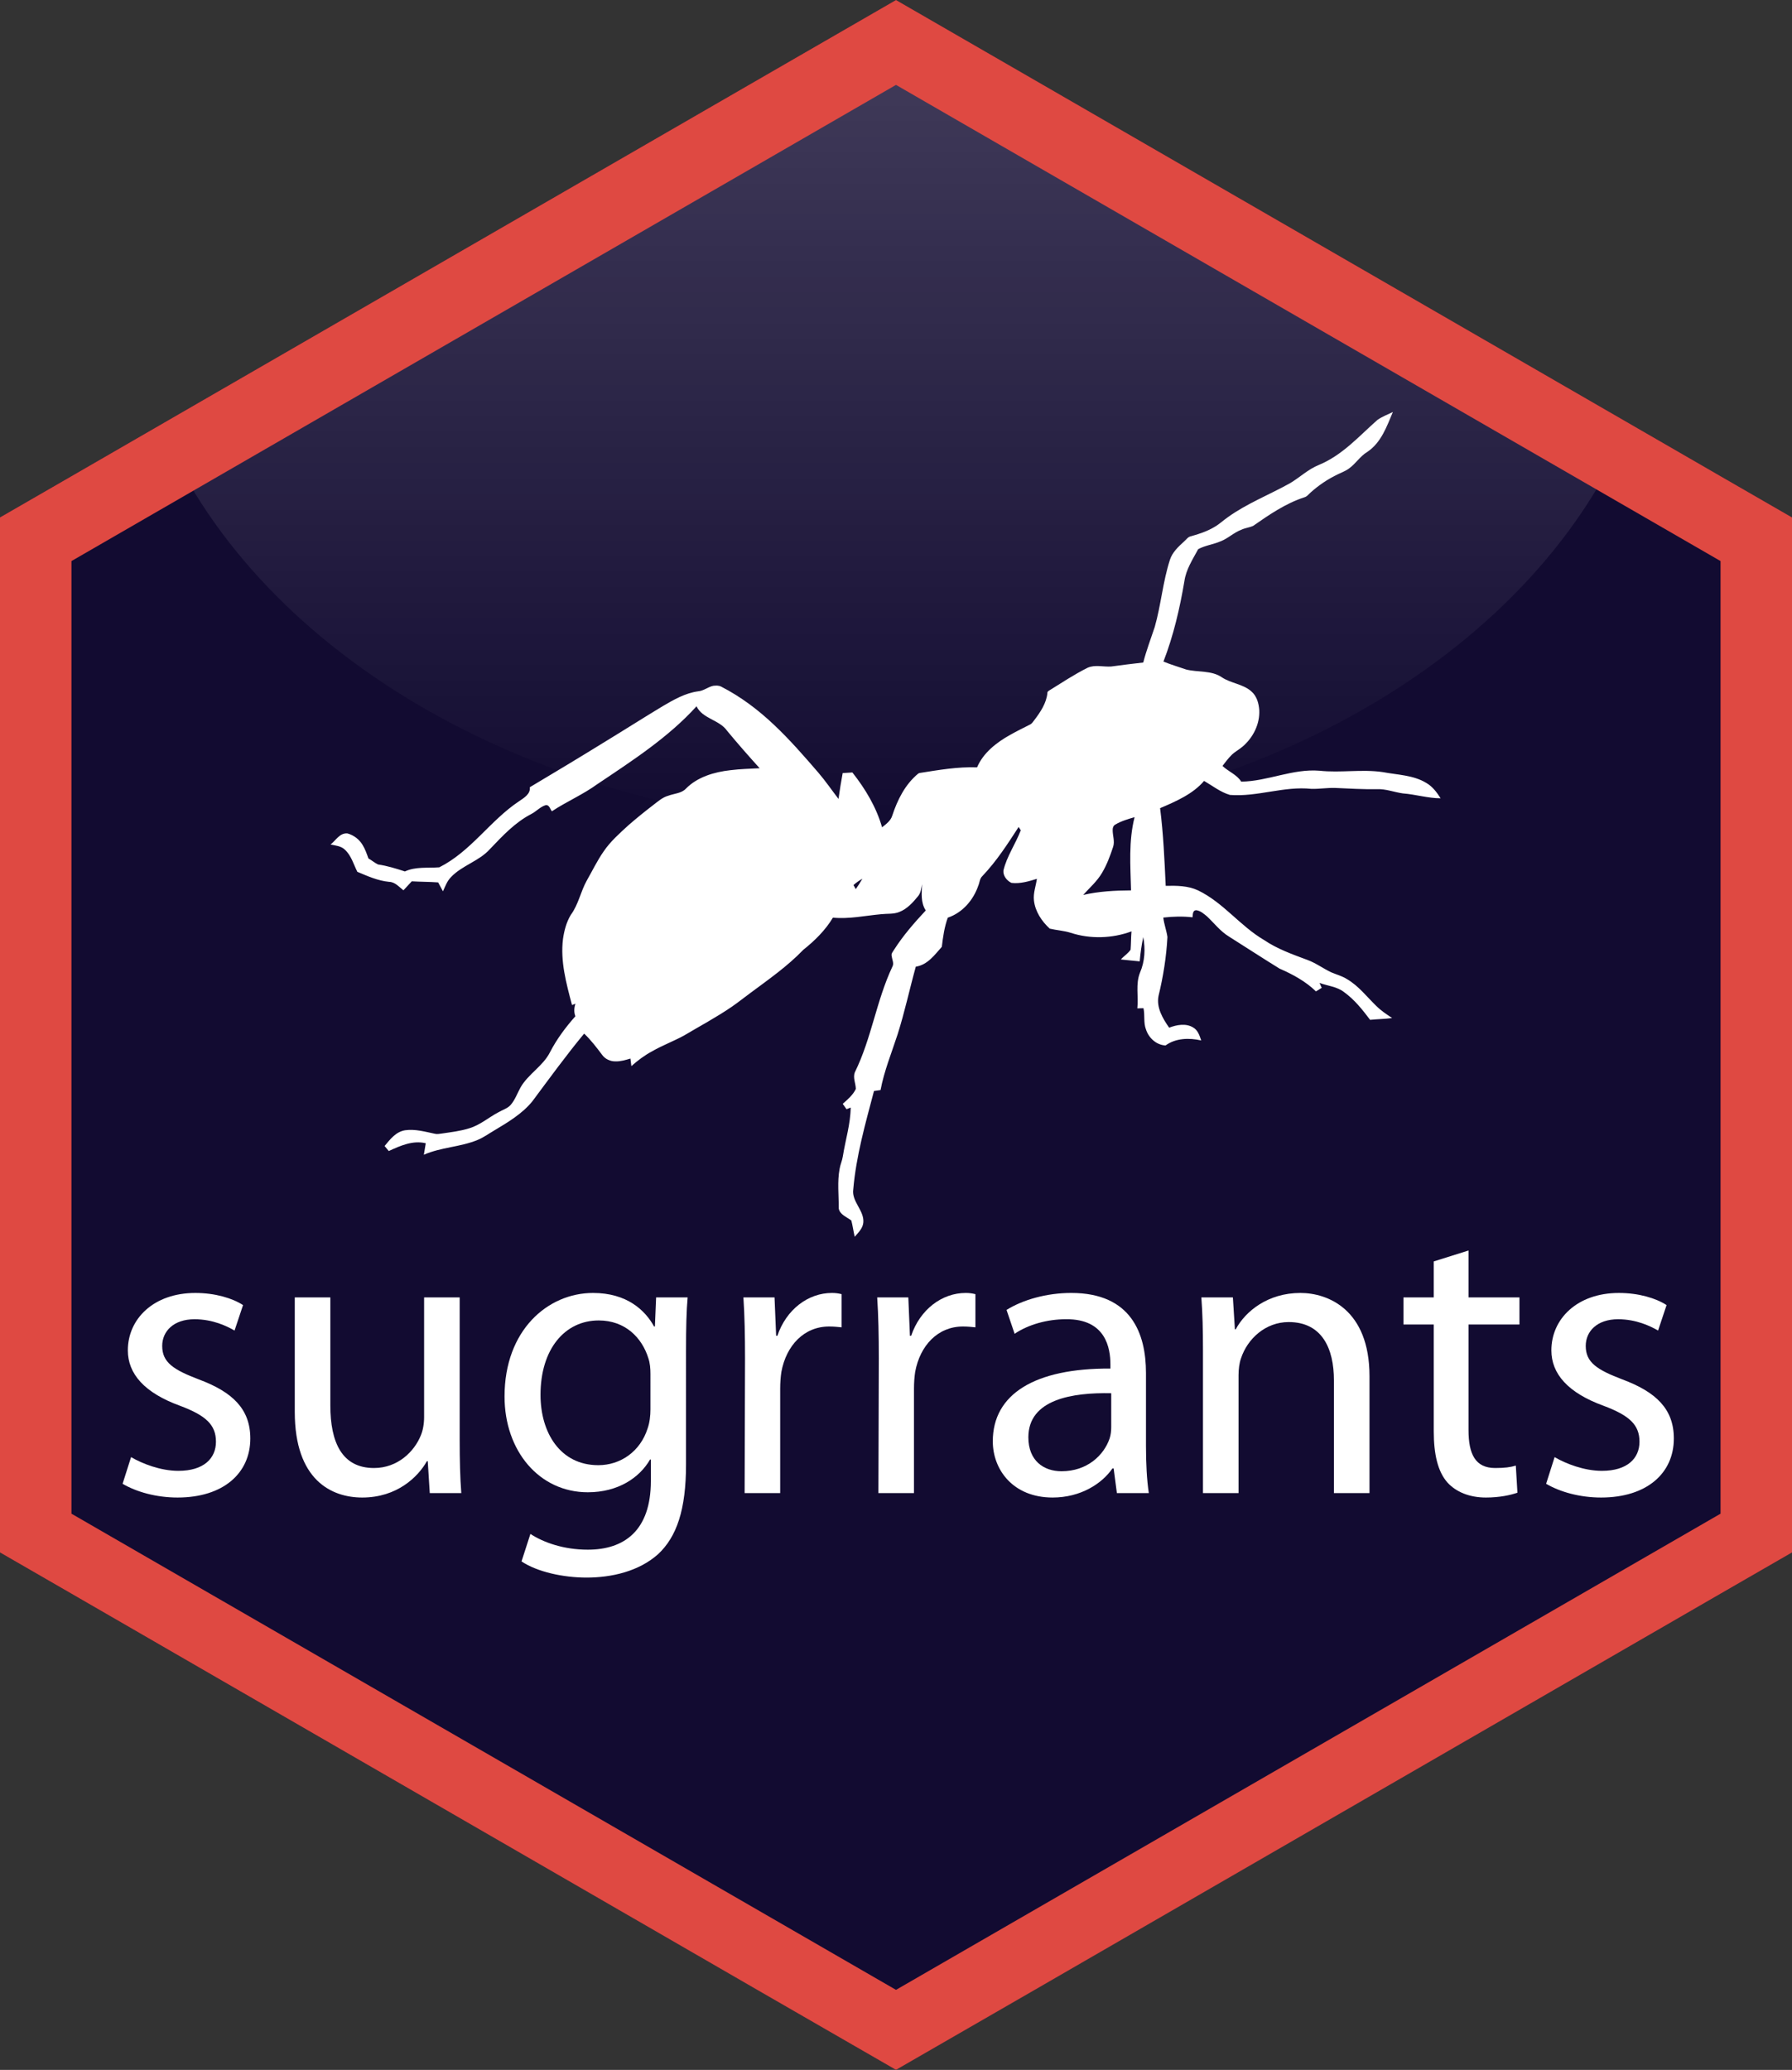 <?xml version="1.0" encoding="utf-8"?>
<!-- Generator: Adobe Illustrator 16.0.0, SVG Export Plug-In . SVG Version: 6.00 Build 0)  -->
<!DOCTYPE svg PUBLIC "-//W3C//DTD SVG 1.1//EN" "http://www.w3.org/Graphics/SVG/1.1/DTD/svg11.dtd">
<svg version="1.1" id="Layer_1" xmlns="http://www.w3.org/2000/svg" xmlns:xlink="http://www.w3.org/1999/xlink" x="0px" y="0px"
	 width="611.834px" height="706.506px" viewBox="0.083 42.123 611.834 706.506"
	 enable-background="new 0.083 42.123 611.834 706.506" xml:space="preserve">
<rect x="0.083" y="42.123" width="611.834" height="706.506" fill="#333333" stroke="none"/>
<polygon id="fill" fill="#120B31" points="611.917,572.024 306,748.629 0.083,572.021 0.083,218.728 306,42.123 611.917,218.728 "/>
<linearGradient id="gradient_1_" gradientUnits="userSpaceOnUse" x1="305.671" y1="404.726" x2="305.671" y2="134.417" gradientTransform="matrix(1 0 0 1 0 -80)">
	<stop  offset="0" style="stop-color:#FFFFFF;stop-opacity:0"/>
	<stop  offset="1" style="stop-color:#FFFFFF"/>
</linearGradient>
<path id="gradient" opacity="0.2" fill="url(#gradient_1_)" d="M305.591,54.417L59.22,197.048
	c36.979,74.535,133.292,127.677,246.28,127.677c113.336,0,209.895-53.47,246.621-128.366L305.591,54.417z"/>
<g id="img">
</g>
<path id="outline" fill="#DF4942" d="M587.52,204.656L356.209,71.099L306,42.123l-50.209,28.976L24.48,204.656L0.083,218.728
	v353.293l24.396,14.071l234.142,135.225L306,748.629l47.378-27.312L587.52,586.095l24.397-14.07V218.728L587.52,204.656z
	 M587.52,558.783L306,721.317L24.48,558.783v-325.15L306,71.099l0,0l281.52,162.534V558.783z"/>
<g id="text" display="none">
	<path display="inline" fill="#FFFFFF" d="M75.935,561.09v-60.881h-9.782v-9.781h9.782v-3.357c0-9.928,2.336-18.98,8.322-24.674
		c4.818-4.672,11.242-6.57,17.082-6.57c4.672,0,8.468,1.022,10.95,2.045l-1.606,9.928c-2.044-0.877-4.526-1.606-8.322-1.606
		c-10.804,0-13.724,9.636-13.724,20.439v3.796h17.082v9.781H88.782v60.881H75.935z"/>
	<path display="inline" fill="#FFFFFF" d="M144.408,562.695c-18.979,0-33.871-14.016-33.871-36.353
		c0-23.651,15.622-37.521,35.039-37.521c20.293,0,34.017,14.745,34.017,36.207c0,26.279-18.25,37.666-35.039,37.666H144.408z
		 M144.846,553.061c12.264,0,21.461-11.534,21.461-27.594c0-11.972-5.986-27.01-21.169-27.01c-15.038,0-21.607,14.016-21.607,27.447
		c0,15.477,8.76,27.156,21.169,27.156H144.846z"/>
	<path display="inline" fill="#FFFFFF" d="M195.946,512.473c0-8.321-0.146-15.475-0.584-22.045h11.242l0.584,13.869h0.438
		c3.212-9.489,11.096-15.475,19.709-15.475c1.314,0,2.336,0.146,3.504,0.438v11.972c-1.46-0.146-2.774-0.292-4.526-0.292
		c-9.052,0-15.476,6.861-17.228,16.352c-0.292,1.898-0.438,3.941-0.438,6.132v37.667H195.8L195.946,512.473z"/>
	<path display="inline" fill="#FFFFFF" d="M249.965,527.949c0.292,17.373,11.242,24.527,24.089,24.527
		c9.198,0,14.892-1.606,19.564-3.504l2.336,9.051c-4.526,2.045-12.41,4.526-23.652,4.526c-21.607,0-34.747-14.454-34.747-35.623
		c0-21.462,12.702-38.251,33.287-38.251c23.067,0,29.053,20.293,29.053,33.287c0,2.628-0.146,4.672-0.438,6.132L249.965,527.949z
		 M287.486,518.751c0.146-8.03-3.357-20.878-17.665-20.878c-13.14,0-18.688,11.973-19.709,20.878H287.486z"/>
	<path display="inline" fill="#FFFFFF" d="M366.179,558.607c-3.357,1.606-10.803,4.088-20.293,4.088
		c-21.316,0-35.186-14.453-35.186-36.207c0-21.753,14.893-37.666,37.959-37.666c7.592,0,14.309,1.897,17.813,3.795l-2.92,9.782
		c-3.066-1.606-7.885-3.358-14.893-3.358c-16.205,0-24.965,12.118-24.965,26.863c0,16.352,10.512,26.426,24.527,26.426
		c7.299,0,12.117-1.752,15.768-3.357L366.179,558.607z"/>
	<path display="inline" fill="#FFFFFF" d="M431.147,544.154c0,6.132,0.293,12.117,1.021,16.936h-11.533l-1.168-8.906h-0.438
		c-3.797,5.549-11.533,10.512-21.607,10.512c-14.309,0-21.607-10.073-21.607-20.293c0-17.082,15.184-26.426,42.484-26.279v-1.46
		c0-5.84-1.605-16.497-16.059-16.352c-6.717,0-13.578,1.897-18.543,5.256l-2.92-8.614c5.84-3.649,14.455-6.131,23.359-6.131
		c21.754,0,27.01,14.745,27.01,28.906V544.154z M418.593,525.029c-14.016-0.293-29.93,2.189-29.93,15.913
		c0,8.468,5.547,12.264,11.971,12.264c9.344,0,15.33-5.84,17.375-11.825c0.438-1.314,0.584-2.774,0.584-4.088V525.029z"/>
	<path display="inline" fill="#FFFFFF" d="M449.981,548.096c3.943,2.336,10.658,4.965,17.082,4.965
		c9.197,0,13.578-4.526,13.578-10.512c0-6.133-3.65-9.49-12.994-12.994c-12.848-4.672-18.834-11.533-18.834-20.002
		c0-11.387,9.344-20.73,24.383-20.73c7.152,0,13.432,1.897,17.227,4.379l-3.066,9.198c-2.773-1.606-7.883-4.088-14.453-4.088
		c-7.592,0-11.68,4.38-11.68,9.636c0,5.986,4.088,8.613,13.285,12.117c12.119,4.526,18.543,10.658,18.543,21.316
		c0,12.555-9.783,21.314-26.279,21.314c-7.738,0-14.893-2.043-19.855-4.963L449.981,548.096z"/>
	<path display="inline" fill="#FFFFFF" d="M525.024,473.492v16.936h18.396v9.781h-18.396v38.105c0,8.76,2.482,13.724,9.637,13.724
		c3.504,0,5.547-0.292,7.445-0.876l0.584,9.781c-2.482,0.877-6.424,1.752-11.387,1.752c-5.986,0-10.805-2.043-13.871-5.401
		c-3.504-3.942-4.963-10.22-4.963-18.542v-38.543h-10.949v-9.781h10.949v-12.994L525.024,473.492z"/>
</g>
<g>
	<path fill="#FFFFFF" d="M44.835,539.471c3.726,2.208,10.074,4.692,16.146,4.692c8.694,0,12.834-4.278,12.834-9.937
		c0-5.796-3.45-8.97-12.282-12.281c-12.144-4.416-17.802-10.902-17.802-18.906c0-10.765,8.832-19.597,23.046-19.597
		c6.762,0,12.696,1.794,16.284,4.141l-2.898,8.693c-2.622-1.518-7.452-3.863-13.662-3.863c-7.176,0-11.04,4.14-11.04,9.107
		c0,5.658,3.864,8.143,12.558,11.454c11.454,4.278,17.526,10.074,17.526,20.148c0,11.868-9.246,20.147-24.84,20.147
		c-7.314,0-14.076-1.932-18.768-4.691L44.835,539.471z"/>
	<path fill="#FFFFFF" d="M157.029,533.537c0,6.899,0.138,12.972,0.552,18.216h-10.764l-0.69-10.902h-0.276
		c-3.036,5.382-10.212,12.42-22.08,12.42c-10.488,0-23.046-5.934-23.046-29.256v-39.054h12.144v36.846
		c0,12.696,4.002,21.391,14.904,21.391c8.142,0,13.8-5.658,16.008-11.179c0.69-1.655,1.104-3.863,1.104-6.21v-40.848h12.144V533.537
		z"/>
	<path fill="#FFFFFF" d="M234.308,541.955c0,15.456-3.174,24.702-9.522,30.636c-6.624,5.935-16.008,8.004-24.426,8.004
		c-8.004,0-16.836-1.932-22.218-5.52l3.036-9.384c4.416,2.897,11.316,5.382,19.596,5.382c12.42,0,21.528-6.486,21.528-23.46v-7.314
		h-0.276c-3.588,6.21-10.902,11.178-21.252,11.178c-16.561,0-28.428-14.076-28.428-32.706c0-22.632,14.766-35.328,30.222-35.328
		c11.592,0,17.802,5.935,20.838,11.454h0.276l0.414-9.936h10.764c-0.414,4.691-0.552,10.074-0.552,18.216V541.955z M222.164,511.181
		c0-1.932-0.138-3.726-0.69-5.382c-2.208-7.176-8.004-12.972-16.974-12.972c-11.592,0-19.872,9.798-19.872,25.392
		c0,12.972,6.762,24.012,19.734,24.012c7.59,0,14.352-4.691,16.836-12.558c0.69-1.932,0.966-4.278,0.966-6.486V511.181z"/>
	<path fill="#FFFFFF" d="M254.454,505.799c0-7.866-0.138-14.628-0.552-20.838h10.626l0.552,13.109h0.414
		c3.036-8.97,10.488-14.628,18.63-14.628c1.242,0,2.208,0.139,3.312,0.414v11.316c-1.38-0.138-2.622-0.276-4.278-0.276
		c-8.556,0-14.628,6.486-16.284,15.456c-0.276,1.794-0.414,3.727-0.414,5.796v35.604h-12.144L254.454,505.799z"/>
	<path fill="#FFFFFF" d="M300.131,505.799c0-7.866-0.138-14.628-0.552-20.838h10.626l0.551,13.109h0.414
		c3.037-8.97,10.488-14.628,18.631-14.628c1.242,0,2.207,0.139,3.313,0.414v11.316c-1.381-0.138-2.623-0.276-4.279-0.276
		c-8.555,0-14.627,6.486-16.283,15.456c-0.275,1.794-0.414,3.727-0.414,5.796v35.604h-12.144L300.131,505.799z"/>
	<path fill="#FFFFFF" d="M391.349,535.745c0,5.796,0.277,11.454,0.967,16.008h-10.902l-1.104-8.418h-0.414
		c-3.588,5.244-10.902,9.936-20.424,9.936c-13.523,0-20.424-9.521-20.424-19.182c0-16.146,14.352-24.979,40.158-24.84v-1.38
		c0-5.521-1.52-15.595-15.18-15.456c-6.35,0-12.836,1.794-17.527,4.968l-2.76-8.143c5.52-3.449,13.662-5.796,22.08-5.796
		c20.563,0,25.529,13.938,25.529,27.324V535.745z M379.481,517.667c-13.248-0.276-28.291,2.069-28.291,15.042
		c0,8.004,5.244,11.592,11.316,11.592c8.832,0,14.49-5.52,16.422-11.178c0.414-1.242,0.553-2.622,0.553-3.864V517.667z"/>
	<path fill="#FFFFFF" d="M410.808,503.039c0-7.038-0.139-12.559-0.553-18.078h10.764l0.691,10.901h0.275
		c3.313-6.21,11.039-12.42,22.08-12.42c9.246,0,23.598,5.521,23.598,28.429v39.882h-12.145v-38.502
		c0-10.765-4.002-19.872-15.455-19.872c-7.867,0-14.076,5.658-16.285,12.42c-0.551,1.518-0.828,3.726-0.828,5.658v40.296h-12.143
		V503.039z"/>
	<path fill="#FFFFFF" d="M501.472,468.953v16.008h17.389v9.246h-17.389v36.018c0,8.28,2.346,12.973,9.109,12.973
		c3.311,0,5.242-0.276,7.037-0.828l0.553,9.246c-2.348,0.828-6.072,1.655-10.766,1.655c-5.656,0-10.211-1.932-13.109-5.105
		c-3.313-3.727-4.691-9.66-4.691-17.526v-36.432h-10.35v-9.246h10.35v-12.282L501.472,468.953z"/>
	<path fill="#FFFFFF" d="M530.864,539.471c3.727,2.208,10.074,4.692,16.146,4.692c8.693,0,12.834-4.278,12.834-9.937
		c0-5.796-3.449-8.97-12.281-12.281c-12.145-4.416-17.803-10.902-17.803-18.906c0-10.765,8.832-19.597,23.047-19.597
		c6.762,0,12.695,1.794,16.283,4.141l-2.898,8.693c-2.621-1.518-7.451-3.863-13.662-3.863c-7.176,0-11.039,4.14-11.039,9.107
		c0,5.658,3.863,8.143,12.559,11.454c11.453,4.278,17.525,10.074,17.525,20.148c0,11.868-9.246,20.147-24.84,20.147
		c-7.314,0-14.076-1.932-18.768-4.691L530.864,539.471z"/>
</g>
<g>
	<g>
		<path fill="#FFFFFF" d="M470.387,185.438c1.604-1.113,3.482-1.832,5.258-2.686c-2.088,4.904-3.938,10.414-8.761,13.638
			c-2.446,1.479-3.884,3.951-6.167,5.601c-1.14,0.879-2.543,1.366-3.828,2.006c-3.423,1.632-6.574,3.746-9.334,6.236
			c-0.692,0.59-1.227,1.416-2.184,1.652c-6.45,2.111-11.996,5.958-17.422,9.725c-1.285,0.595-2.774,0.714-4.058,1.336
			c-2.59,0.964-4.513,2.977-7.098,3.951c-2.464,1.077-5.284,1.384-7.627,2.68c-1.88,3.493-4.154,6.95-4.696,10.899
			c-1.579,9.313-3.721,18.579-7.159,27.461c2.517,1.036,5.152,1.795,7.728,2.698c3.989,1.02,8.583,0.241,12.125,2.609
			c3.098,2.118,7.303,2.326,10.129,4.838c1.931,1.637,2.563,4.139,2.741,6.474c0.205,4.671-2.049,9.313-5.751,12.445
			c-1.16,1-2.578,1.712-3.669,2.787c-1.179,1.157-2.146,2.479-3.143,3.766c2.006,1.926,4.92,2.961,6.398,5.365
			c9.083-0.126,17.569-4.479,26.742-3.726c7.188,0.784,14.461-0.594,21.636,0.475c4.993,0.952,10.431,1,14.822,3.702
			c2.169,1.238,3.597,3.245,4.88,5.233c-4.38-0.018-8.555-1.338-12.884-1.666c-2.974-0.416-5.823-1.579-8.872-1.446
			c-4.715,0.086-9.424-0.215-14.129-0.413c-2.75-0.108-5.477,0.376-8.218,0.307c-9.381-1.006-18.464,2.808-27.836,2.07
			c-3.287-0.964-5.932-3.121-8.824-4.781c-3.829,4.489-9.553,6.956-15.018,9.303c1.124,8.799,1.498,17.662,1.917,26.512
			c3.717-0.08,7.624-0.058,11.021,1.537c8.719,4.217,14.347,12.15,22.595,16.977c4.474,3.03,9.68,4.88,14.776,6.774
			c2.887,1.055,5.317,2.896,8.058,4.202c1.784,0.766,3.704,1.262,5.349,2.287c4.06,2.353,6.835,6.058,10.098,9.218
			c1.598,1.589,3.504,2.865,5.414,4.126c-2.494,0.35-5.025,0.357-7.523,0.616c-2.587-3.431-5.298-6.876-8.893-9.466
			c-2.35-1.87-5.579-2.101-8.369-3.133c0.185,0.42,0.555,1.256,0.741,1.676c-0.659,0.408-1.313,0.821-1.97,1.216
			c-3.476-3.401-7.887-5.804-12.421-7.775c-5.8-3.575-11.493-7.296-17.249-10.924c-2.989-1.815-5.053-4.581-7.529-6.908
			c-1.072-0.862-2.178-1.896-3.633-2.102c-1.361,0.013-1.16,1.546-1.316,2.418c-3.311-0.372-6.664-0.29-9.973,0.093
			c0.254,2.246,1.1,4.397,1.413,6.627c-0.357,6.764-1.433,13.493-3.039,20.101c-0.788,3.947,1.395,7.659,3.627,10.857
			c2.55-0.988,5.7-1.579,8.167-0.089c1.678,0.953,2.218,2.813,2.771,4.446c-4.085-0.956-8.739-0.807-12.17,1.708
			c-3.254-0.177-5.781-2.669-6.673-5.445c-0.925-2.344-0.322-4.875-0.865-7.273c-0.704,0.008-1.403,0.029-2.097,0.055
			c0.446-4.052-0.657-8.267,0.91-12.188c1.669-3.842,1.877-8.106,1.112-12.153c-0.579,2.741-0.968,5.511-1.206,8.297
			c-2.145-0.241-4.296-0.377-6.435-0.646c1.024-1.168,2.464-2.045,3.317-3.326c0.169-2.083,0.124-4.181,0.313-6.264
			c-6.567,2.441-14.087,2.67-20.77,0.486c-2.314-0.734-4.781-0.857-7.141-1.417c-2.804-2.551-4.979-5.924-5.395-9.603
			c-0.298-2.515,0.664-4.938,1.007-7.405c-2.792,0.868-5.709,1.75-8.692,1.393c-1.629-0.79-2.906-2.471-2.734-4.231
			c1.139-4.856,4.157-9.069,5.914-13.722c-0.248-0.379-0.488-0.757-0.726-1.127c-3.755,5.792-7.519,11.646-12.355,16.73
			c-0.974,0.88-0.937,2.231-1.433,3.337c-1.635,4.749-5.236,9.132-10.397,10.889c-1.18,3.208-1.631,6.593-2.04,9.95
			c-2.449,2.725-4.808,6.134-8.884,6.775c-2.131,7.673-3.78,15.458-6.201,23.061c-2.047,6.317-4.607,12.525-5.833,19.048
			c-0.748,0.113-1.497,0.215-2.242,0.322c-2.919,11.093-6.109,22.203-7.079,33.626c-0.582,4.105,3.759,7.128,3.443,11.216
			c-0.148,1.978-1.666,3.462-2.946,4.912c-0.431-1.845-0.675-3.727-1.151-5.557c-1.576-1.199-3.944-2.003-4.302-4.112
			c0.036-4.524-0.548-9.098,0.313-13.587c0.238-1.431,0.883-2.767,1.091-4.201c0.87-5.552,2.611-11.003,2.678-16.651
			c-0.479,0.183-0.946,0.376-1.416,0.574c-0.437-0.617-0.875-1.228-1.302-1.839c1.718-1.495,3.507-3.047,4.474-5.078
			c-0.027-1.909-1.082-3.857-0.316-5.731c5.685-11.544,7.317-24.386,12.794-36.002c0.638-1.134-0.094-2.376-0.208-3.547
			c-0.34-0.913,0.467-1.645,0.888-2.392c3.058-4.761,6.818-9.079,10.719-13.257c-1.773-2.704-1.398-5.963-1.235-8.973
			c-0.311,1.415-0.425,2.97-1.429,4.148c-1.742,2.114-3.665,4.292-6.384,5.352c-1.945,0.792-4.12,0.517-6.181,0.752
			c-5.477,0.492-10.941,1.719-16.472,1.178c-2.546,4.257-6.17,7.848-10.132,10.995c-5.335,5.568-11.785,10.065-18.033,14.705
			c-2.124,1.558-4.169,3.208-6.344,4.702c-5.254,3.61-10.939,6.621-16.43,9.894c-3.525,1.907-7.326,3.329-10.796,5.323
			c-2.592,1.384-4.917,3.144-7.073,5.055c-0.125-0.858-0.233-1.718-0.326-2.575c-1.657,0.49-3.35,1.012-5.112,0.957
			c-1.763,0.032-3.519-0.802-4.501-2.168c-1.921-2.534-3.841-5.089-6.185-7.309c-6.212,7.5-11.903,15.354-17.702,23.13
			c-3.413,4.193-8.239,7.091-12.938,9.895c-1.932,1.118-3.727,2.464-5.827,3.303c-5.848,2.409-12.472,2.452-18.264,5.023
			c0.236-1.305,0.425-2.614,0.655-3.921c-4.419-1.084-8.76,0.865-12.628,2.653c-0.48-0.571-0.958-1.14-1.437-1.711
			c1.85-2.204,3.793-4.853,6.974-5.376c3.458-0.503,6.892,0.499,10.237,1.201c0.738,0.178,1.501,0.013,2.244-0.077
			c3.163-0.474,6.376-0.829,9.428-1.793c3.734-1.1,6.605-3.689,9.958-5.457c1.404-0.848,3.146-1.299,4.227-2.551
			c1.538-1.785,2.262-4.003,3.389-6.004c2.588-4.501,7.658-7.274,10.002-11.924c2.29-4.439,5.317-8.522,8.685-12.308
			c-0.527-1.388-0.45-2.888,0.024-4.276c-0.294,0.112-0.878,0.333-1.174,0.443c-1.944-7.365-4.038-14.936-3.071-22.585
			c0.416-2.832,1.143-5.693,2.669-8.2c2.624-3.559,3.335-7.937,5.459-11.725c1.903-3.319,3.545-6.777,5.756-9.939
			c2.303-3.397,5.459-6.179,8.514-8.974c2.709-2.362,5.517-4.619,8.377-6.818c1.618-1.226,3.164-2.653,5.215-3.217
			c2.005-0.748,4.47-0.786,5.979-2.405c3.874-3.951,9.637-5.684,15.204-6.295c3.301-0.413,6.64-0.494,9.965-0.665
			c-3.802-4.204-7.544-8.46-11.144-12.82c-2.576-3.714-8.447-4.094-10.399-8.333c-9.594,10.601-21.924,18.569-33.923,26.613
			c-4.841,3.525-10.479,5.92-15.469,9.234c-0.622-0.732-0.866-2.333-2.169-2.08c-1.862,0.585-3.127,2.107-4.814,2.982
			c-5.664,2.92-9.928,7.573-14.174,12.007c-3.648,4.082-9.542,5.59-13.288,9.556c-1.356,1.374-1.97,3.171-2.745,4.85
			c-0.559-1.007-1.104-2.021-1.639-3.036c-3-0.229-6.012-0.195-9.011-0.376c-0.939,1.029-1.881,2.05-2.841,3.067
			c-1.491-1.12-2.806-2.834-4.904-2.887c-3.839-0.37-7.36-1.965-10.834-3.42c-1.308-2.578-2.05-5.544-4.3-7.6
			c-1.273-1.216-3.169-1.368-4.854-1.728c1.808-1.358,3.106-4.023,5.793-3.776c2.175,0.599,4.067,2.079,5.151,3.934
			c0.895,1.442,1.429,3.039,1.994,4.606c1.139,0.626,2.105,1.5,3.281,2.056c3.152,0.458,6.176,1.402,9.173,2.379
			c3.651-1.708,7.829-1.104,11.746-1.41c10.86-5.48,17.274-15.906,27.186-22.528c1.723-1.168,4.014-2.509,3.708-4.805
			c8.477-5.058,16.942-10.134,25.335-15.321c6.7-4.073,13.303-8.285,20.021-12.34c3.756-2.19,7.651-4.475,12.125-5.078
			c1.88-0.164,3.311-1.47,5.106-1.875c0.925-0.117,1.946-0.168,2.787,0.288c6.648,3.406,12.577,7.905,17.898,12.918
			c5.495,5.168,10.417,10.829,15.3,16.492c2.443,2.853,4.54,5.935,6.827,8.896c0.416-2.949,0.876-5.891,1.425-8.818
			c1.103-0.078,2.208-0.132,3.314-0.205c4.464,5.65,8.197,11.906,10.131,18.717c1.422-1.109,2.988-2.269,3.491-4.013
			c1.754-5.306,4.347-10.624,8.902-14.358c0.104-0.041,0.317-0.124,0.422-0.164c6.487-1.014,13.012-2.183,19.627-1.924
			c2.068-4.901,6.558-8.46,11.31-11.095c2.211-1.256,4.509-2.374,6.781-3.528c0.68-0.319,1.023-0.988,1.469-1.526
			c2.094-2.764,4.118-5.78,4.446-9.233c-0.048-0.447,0.351-0.684,0.7-0.901c4.29-2.646,8.488-5.458,13.038-7.719
			c2.53-1.132,5.365-0.241,8.028-0.422c3.651-0.497,7.305-0.956,10.966-1.366c1.054-4.116,2.591-8.107,3.925-12.147
			c2.154-7.565,2.754-15.449,5.194-22.953c0.813-2.498,2.831-4.411,4.792-6.185c0.77-0.648,1.332-1.627,2.429-1.824
			c2.759-0.755,5.491-1.686,7.929-3.132c1.663-0.94,3.021-2.252,4.57-3.332c6.553-4.715,14.256-7.706,21.319-11.654
			c3.314-1.981,6.109-4.712,9.768-6.198C458.431,197.495,464.115,190.973,470.387,185.438z M380.927,323.547
			c-0.69,0.329-0.952,1.096-0.946,1.775c-0.051,1.964,0.802,3.952,0.139,5.892c-1.003,3.028-2.114,6.052-3.771,8.835
			c-1.664,2.849-4.22,5.088-6.447,7.541c5.336-1.233,10.869-1.521,16.347-1.557c-0.199-8.332-0.883-16.797,1.211-24.984
			C385.211,321.701,382.924,322.358,380.927,323.547z M291.479,344.217c0.259,0.46,0.524,0.921,0.786,1.385
			c0.795-1.153,1.57-2.324,2.25-3.543C293.437,342.693,292.399,343.39,291.479,344.217z"/>
	</g>
</g>
</svg>
